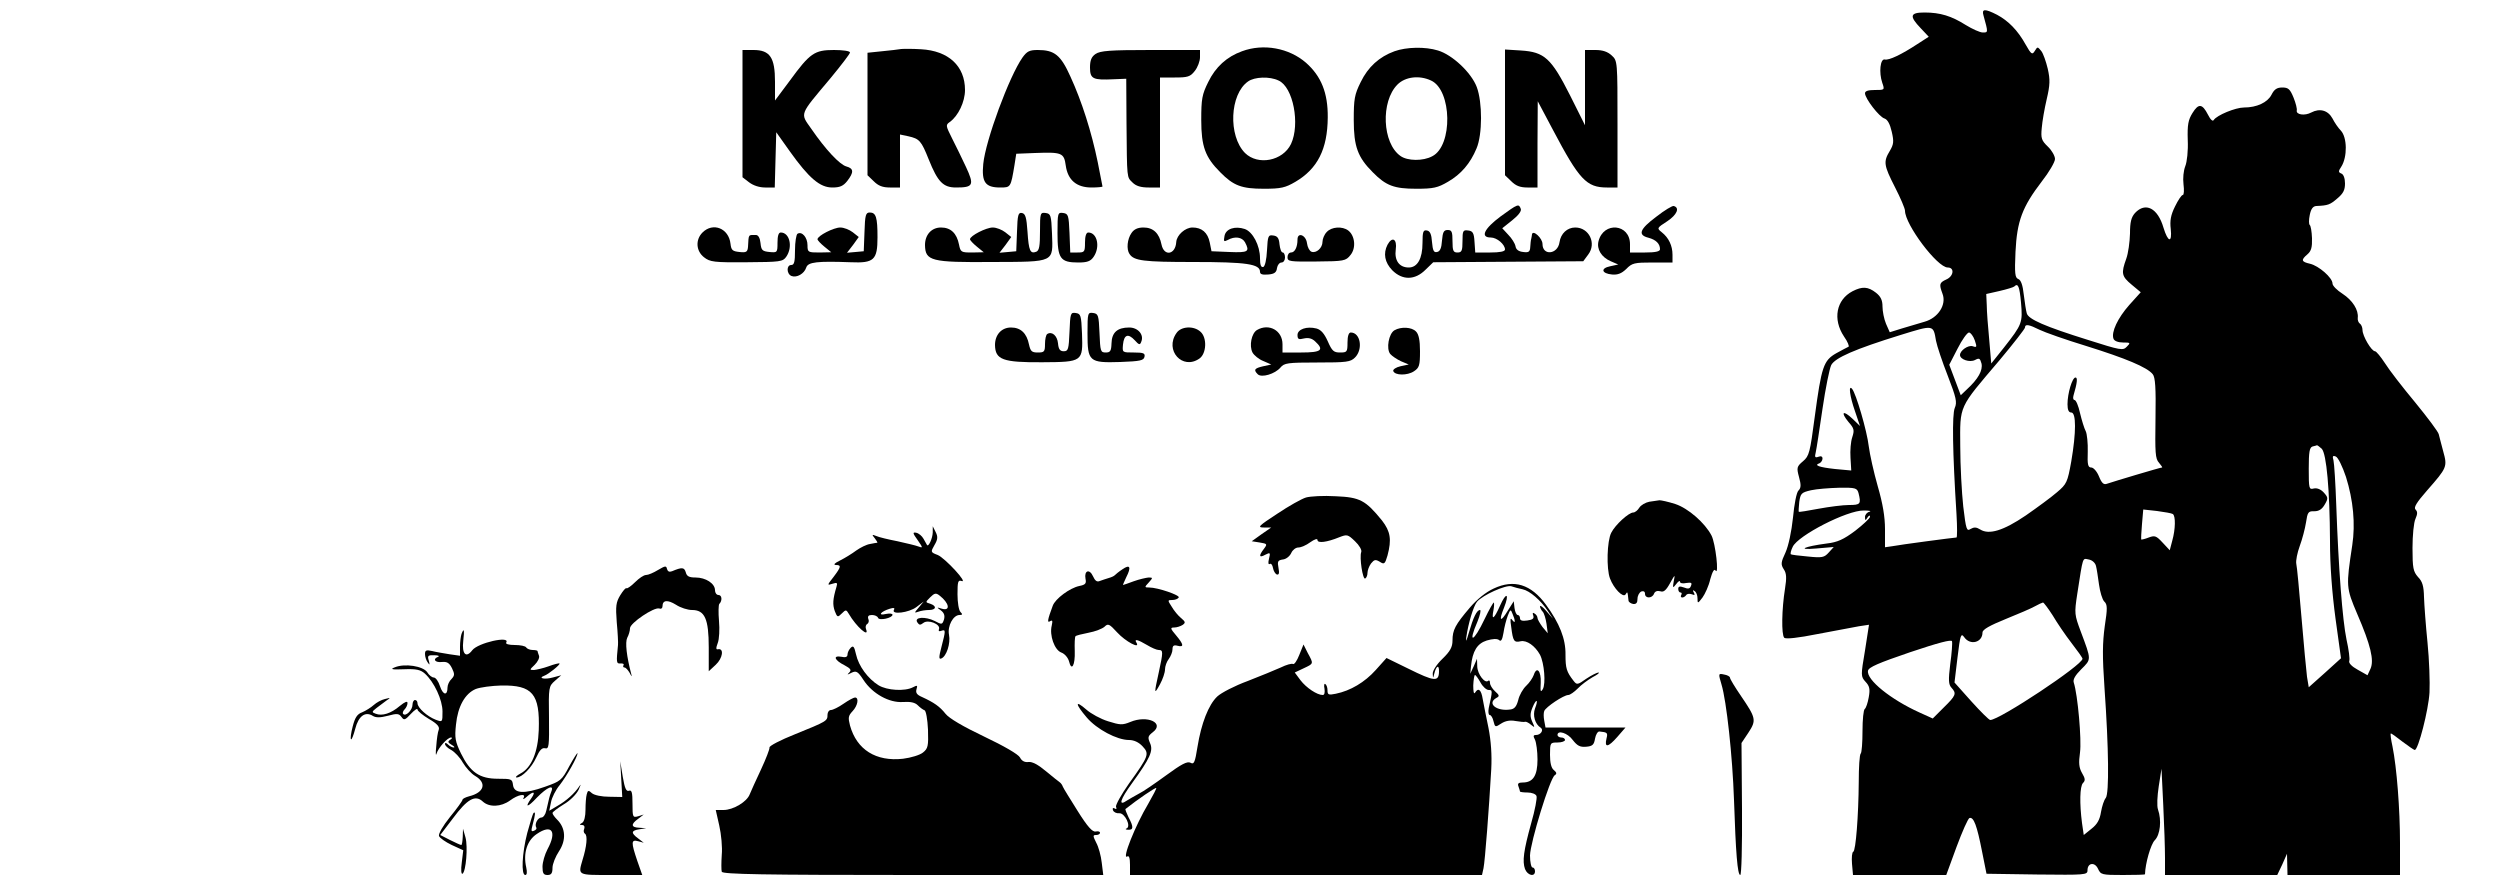 <?xml version="1.0" standalone="no"?>
<!DOCTYPE svg PUBLIC "-//W3C//DTD SVG 20010904//EN"
 "http://www.w3.org/TR/2001/REC-SVG-20010904/DTD/svg10.dtd">
<svg version="1.0" xmlns="http://www.w3.org/2000/svg"
 width="1000pt" height="350pt" viewBox="0 0 1000 350"
 preserveAspectRatio="xMidYMid meet">
<g transform="translate(0,350) scale(0.1,-0.1)"
fill="#000000" stroke="none">
<path d="M7934 3438 c19 -69 19 -68 -3 -68 -11 0 -42 14 -68 30 -57 36 -102
50 -165 50 -58 0 -62 -14 -15 -63 l32 -34 -45 -29 c-64 -42 -114 -66 -131 -62
-18 4 -24 -52 -10 -93 10 -29 10 -29 -30 -29 -26 0 -39 -4 -39 -13 0 -21 57
-95 78 -101 12 -4 22 -22 29 -53 9 -39 8 -50 -8 -77 -26 -43 -24 -57 21 -145
22 -43 40 -85 40 -94 0 -55 129 -227 171 -227 28 0 24 -35 -6 -48 -28 -13 -29
-19 -15 -57 17 -44 -18 -97 -72 -112 -23 -7 -65 -19 -91 -27 l-48 -15 -15 34
c-8 19 -14 50 -14 69 0 25 -7 40 -26 55 -32 25 -55 26 -94 6 -65 -34 -80 -112
-34 -181 15 -21 22 -40 18 -41 -5 -2 -27 -14 -49 -26 -51 -29 -59 -53 -86
-254 -19 -143 -22 -157 -47 -178 -25 -21 -26 -26 -16 -63 9 -32 8 -44 -2 -54
-8 -7 -17 -55 -22 -108 -6 -57 -18 -113 -30 -140 -19 -40 -19 -48 -7 -67 11
-16 12 -34 5 -78 -13 -80 -15 -184 -3 -196 6 -6 54 -1 134 15 68 13 142 27
165 31 l40 6 -16 -103 c-17 -100 -17 -104 2 -125 16 -17 19 -29 13 -62 -4 -23
-11 -43 -16 -47 -5 -3 -9 -42 -9 -88 0 -45 -3 -86 -7 -90 -5 -4 -8 -56 -8
-114 -1 -135 -12 -276 -22 -279 -5 -2 -7 -23 -5 -48 l4 -45 187 0 186 0 41
112 c23 62 46 114 52 116 17 5 30 -31 50 -133 l18 -90 202 -3 c193 -2 202 -2
202 17 0 30 29 34 42 6 11 -24 15 -25 100 -25 48 0 88 1 88 3 1 43 23 120 39
136 22 22 28 80 13 123 -5 13 -3 54 3 93 l11 70 7 -145 c4 -80 7 -175 7 -212
l0 -68 225 0 224 0 20 42 19 43 1 -42 1 -43 225 0 225 0 0 129 c0 134 -13 301
-30 385 -6 27 -9 50 -7 52 1 2 22 -13 46 -32 24 -18 47 -34 50 -34 14 0 55
160 59 230 2 41 -1 131 -8 200 -7 69 -13 151 -14 182 -1 43 -6 62 -24 80 -19
22 -22 35 -22 116 0 50 5 103 12 117 8 19 9 28 0 37 -8 8 4 28 47 77 79 90 81
94 64 155 -7 28 -16 59 -18 69 -2 10 -45 67 -94 127 -50 60 -105 131 -121 157
-17 26 -35 48 -40 48 -14 0 -50 61 -50 85 0 10 -5 22 -10 25 -6 4 -10 14 -9
23 4 32 -21 71 -61 97 -22 14 -40 32 -40 41 0 23 -55 71 -90 79 -35 8 -37 15
-10 38 15 13 19 28 18 64 -1 27 -5 50 -9 53 -4 3 -4 21 0 40 5 25 13 35 26 36
47 2 55 5 84 30 24 20 31 34 31 60 0 21 -6 37 -15 40 -12 5 -12 9 0 27 25 39
24 118 -2 145 -10 10 -25 32 -33 48 -18 33 -51 42 -85 24 -26 -14 -61 -9 -58
8 2 6 -4 30 -13 52 -14 34 -21 40 -45 40 -21 0 -32 -7 -43 -29 -16 -31 -59
-51 -110 -51 -34 0 -109 -31 -121 -50 -4 -7 -13 1 -23 21 -23 45 -38 46 -62 7
-17 -27 -21 -47 -19 -108 2 -43 -3 -88 -10 -105 -7 -18 -10 -48 -7 -72 3 -24
2 -43 -3 -43 -5 0 -19 -21 -31 -46 -17 -34 -21 -57 -17 -90 6 -57 -11 -54 -29
5 -23 79 -72 104 -114 59 -15 -17 -20 -36 -20 -82 -1 -34 -7 -79 -15 -101 -21
-58 -19 -70 22 -104 l36 -30 -46 -51 c-46 -52 -73 -109 -63 -135 3 -9 19 -15
38 -15 30 0 31 -1 15 -17 -15 -16 -25 -14 -154 27 -173 54 -240 83 -246 107
-3 10 -8 43 -12 75 -4 37 -11 58 -22 62 -13 5 -15 22 -11 109 6 123 27 179
105 281 29 37 53 78 53 90 0 12 -13 35 -29 50 -25 24 -28 33 -24 74 2 26 11
78 20 116 13 56 14 77 4 121 -7 29 -18 61 -26 71 -15 18 -15 18 -26 0 -10 -16
-14 -14 -36 25 -32 58 -70 96 -115 120 -49 25 -62 24 -54 -3z m150 -1148 c7
-81 5 -87 -68 -180 l-51 -64 -8 94 c-5 52 -10 115 -10 140 l-2 44 53 12 c30 7
56 15 59 18 15 15 21 1 27 -64z m-340 -153 c4 -21 25 -84 47 -140 34 -88 38
-106 28 -129 -11 -27 -9 -173 7 -425 3 -51 3 -93 0 -93 -8 0 -228 -29 -258
-35 l-28 -4 0 72 c0 50 -9 103 -29 172 -16 56 -32 128 -36 160 -7 61 -51 212
-67 230 -15 17 -9 -30 12 -90 l20 -59 -30 29 c-38 36 -49 27 -16 -13 23 -26
24 -33 15 -61 -6 -17 -9 -54 -7 -82 l3 -51 -65 6 c-64 7 -86 15 -62 23 6 3 12
11 12 19 0 8 -6 11 -16 7 -14 -5 -16 -2 -11 18 3 13 15 91 27 174 12 82 28
161 35 175 16 29 93 63 277 120 133 41 131 42 142 -23z m414 44 c20 -10 105
-40 187 -65 157 -49 244 -85 266 -113 10 -12 13 -54 11 -176 -2 -138 -1 -162
14 -178 9 -11 15 -19 12 -19 -7 0 -197 -57 -220 -65 -13 -5 -21 2 -32 29 -8
20 -22 36 -31 36 -13 0 -16 11 -14 63 1 34 -3 72 -8 82 -6 11 -16 44 -23 73
-6 28 -16 52 -22 52 -5 0 -7 8 -4 18 15 51 17 72 8 72 -13 0 -32 -63 -32 -107
0 -23 5 -33 15 -33 20 0 20 -79 0 -196 -15 -83 -18 -90 -57 -123 -23 -20 -79
-61 -125 -93 -90 -61 -147 -78 -182 -56 -16 10 -25 10 -39 2 -15 -10 -18 -3
-29 90 -6 55 -12 164 -12 241 -1 166 -8 150 157 344 56 67 102 126 102 131 0
15 16 12 58 -9z m-259 -42 c9 -27 9 -30 -8 -24 -18 6 -51 -17 -51 -35 0 -18
39 -31 60 -20 17 9 20 7 26 -14 6 -27 -13 -62 -59 -104 l-24 -23 -23 61 -23
61 33 64 c18 36 39 65 46 65 6 0 17 -14 23 -31z m1388 -434 c19 -20 32 -164
33 -370 0 -98 8 -205 22 -309 l22 -159 -64 -58 -65 -58 -7 42 c-3 23 -13 130
-22 237 -9 107 -18 204 -21 216 -2 11 4 43 14 70 10 27 21 69 25 94 6 41 9 46
33 45 19 0 31 8 42 27 14 24 14 28 -4 48 -12 13 -27 19 -40 16 -19 -5 -20 -1
-20 79 0 67 3 85 15 89 8 2 16 4 18 5 2 0 10 -6 19 -14z m97 -113 c29 -93 38
-187 25 -273 -25 -165 -25 -169 20 -275 54 -125 68 -185 53 -219 l-12 -26 -39
22 c-24 13 -37 27 -34 35 3 8 -2 46 -11 86 -16 77 -32 282 -41 538 -3 85 -8
165 -11 178 -5 17 -3 21 9 16 9 -3 27 -40 41 -82z m-1950 -64 c11 -44 8 -48
-38 -48 -24 0 -79 -7 -122 -15 -43 -8 -78 -14 -79 -12 -1 1 0 19 2 39 5 34 8
38 47 47 22 5 73 9 112 10 66 1 72 -1 78 -21z m44 -75 c-10 -2 -18 -12 -18
-21 0 -15 2 -15 10 -2 6 9 10 10 10 3 0 -6 -27 -31 -59 -56 -47 -35 -71 -46
-114 -51 -91 -12 -123 -27 -42 -20 l70 6 -20 -22 c-18 -20 -26 -22 -84 -16
-35 3 -66 7 -68 9 -2 3 1 16 8 30 21 45 217 146 284 145 22 0 32 -2 23 -5z
m1213 -9 c12 -7 11 -61 -2 -107 l-10 -38 -29 31 c-25 27 -31 29 -55 20 -15 -6
-29 -9 -30 -8 -1 2 0 29 3 62 l5 58 55 -6 c30 -4 59 -9 63 -12z m-307 -208 c3
-11 8 -45 12 -74 4 -29 13 -60 21 -68 13 -12 13 -27 2 -99 -9 -66 -10 -119 -1
-247 17 -242 19 -422 5 -440 -7 -8 -15 -33 -19 -56 -5 -31 -15 -49 -38 -67
l-31 -25 -7 48 c-10 77 -9 147 4 160 10 10 9 18 -4 40 -12 21 -14 40 -8 82 7
50 -9 231 -25 280 -4 12 6 29 30 53 41 41 41 36 -2 151 -25 67 -26 72 -14 150
24 154 20 143 46 138 13 -2 26 -13 29 -26z m-173 -198 c17 -29 51 -79 75 -110
24 -31 44 -59 44 -63 0 -25 -332 -245 -369 -245 -5 0 -39 34 -76 75 l-67 75
12 100 c11 92 14 99 27 81 24 -34 73 -21 73 19 0 12 29 28 93 54 50 20 103 43
117 51 14 8 28 14 32 15 3 0 21 -24 39 -52z m-410 -194 c-8 -65 -7 -82 5 -95
21 -23 18 -31 -31 -79 l-44 -44 -53 24 c-115 52 -213 131 -206 167 2 14 42 31
168 74 113 38 166 52 168 44 2 -7 -1 -48 -7 -91z"/>
<path d="M3605 3304 c-11 -2 -46 -6 -77 -9 l-58 -6 0 -245 0 -245 25 -24 c18
-18 35 -25 65 -25 l40 0 0 106 0 106 33 -7 c45 -10 52 -18 82 -93 36 -90 58
-112 109 -112 69 0 74 9 40 82 -16 34 -41 86 -56 115 -25 50 -26 53 -9 65 34
24 61 81 61 128 0 96 -66 157 -176 163 -32 2 -68 2 -79 1z"/>
<path d="M4968 3295 c-61 -22 -106 -63 -135 -123 -25 -50 -28 -68 -28 -152 0
-106 16 -149 76 -209 53 -54 86 -66 174 -66 69 0 86 4 127 28 88 52 128 130
129 257 1 98 -26 165 -87 219 -68 59 -170 78 -256 46z m146 -117 c59 -26 87
-175 50 -254 -33 -68 -132 -87 -184 -36 -68 69 -61 235 12 286 26 19 87 21
122 4z"/>
<path d="M5578 3295 c-61 -22 -106 -63 -135 -123 -25 -50 -28 -68 -28 -152 0
-106 16 -149 76 -209 53 -54 86 -66 174 -66 69 0 86 4 127 28 52 30 89 73 114
133 24 56 24 185 1 246 -22 58 -98 129 -155 146 -51 16 -127 14 -174 -3z m146
-117 c84 -38 88 -261 5 -303 -37 -20 -99 -19 -127 1 -73 51 -80 218 -12 286
31 31 87 38 134 16z"/>
<path d="M2970 3046 l0 -255 26 -20 c17 -13 41 -21 65 -21 l38 0 3 111 3 110
54 -76 c77 -108 121 -145 170 -145 31 0 44 6 60 26 27 35 26 50 -3 58 -27 7
-84 68 -141 151 -45 64 -49 52 76 201 43 52 79 99 79 104 0 6 -28 10 -64 10
-78 0 -96 -12 -177 -123 l-59 -79 0 75 c0 97 -20 127 -86 127 l-44 0 0 -254z"/>
<path d="M4090 3270 c-53 -75 -148 -332 -157 -426 -7 -73 8 -94 68 -94 42 0
42 0 57 90 l7 45 75 3 c107 4 116 1 123 -50 8 -58 43 -88 103 -88 24 0 44 2
44 4 0 2 -9 46 -19 97 -25 122 -64 244 -109 342 -39 87 -64 107 -131 107 -33
0 -43 -5 -61 -30z"/>
<path d="M4382 3284 c-16 -11 -22 -25 -22 -54 0 -46 12 -51 95 -47 l50 2 1
-175 c2 -230 1 -217 24 -240 14 -14 33 -20 65 -20 l45 0 0 220 0 220 59 0 c52
0 62 3 80 26 12 15 21 40 21 55 l0 29 -198 0 c-163 0 -201 -3 -220 -16z"/>
<path d="M6020 3051 l0 -252 25 -24 c18 -18 35 -25 65 -25 l40 0 0 173 1 172
61 -115 c105 -199 134 -230 216 -230 l42 0 0 253 c0 252 0 254 -23 275 -16 15
-36 22 -65 22 l-42 0 0 -151 0 -150 -60 120 c-75 148 -102 173 -196 179 l-64
4 0 -251z"/>
<path d="M6002 2634 c-66 -49 -82 -84 -39 -84 25 0 57 -28 57 -48 0 -8 -21
-12 -59 -12 l-60 0 -3 43 c-2 35 -7 43 -25 45 -21 3 -23 -1 -23 -42 0 -39 -3
-46 -20 -46 -17 0 -20 7 -20 45 0 38 -3 45 -19 45 -16 0 -20 -8 -23 -42 -2
-31 -8 -44 -20 -46 -13 -3 -17 6 -20 40 -2 31 -8 44 -20 46 -15 3 -18 -4 -18
-50 0 -62 -20 -98 -55 -98 -38 0 -58 28 -52 72 6 42 -14 54 -33 19 -18 -35
-11 -71 19 -102 41 -41 91 -40 133 2 l31 30 300 2 300 2 20 27 c34 45 3 108
-52 108 -32 0 -58 -24 -63 -59 -7 -49 -68 -55 -68 -7 0 23 -38 58 -42 39 0 -4
-2 -12 -3 -18 -2 -5 -3 -20 -4 -33 -1 -19 -6 -23 -28 -20 -19 2 -29 10 -31 23
-2 11 -15 32 -29 46 l-24 26 40 32 c25 20 38 37 34 46 -8 21 -11 20 -81 -31z"/>
<path d="M6625 2633 c-67 -50 -75 -73 -31 -84 30 -8 46 -24 46 -46 0 -9 -19
-13 -60 -13 l-60 0 0 33 c0 82 -106 92 -126 12 -8 -32 12 -64 49 -80 l30 -13
-32 -7 c-40 -8 -35 -29 7 -33 23 -2 38 4 57 22 23 24 33 26 105 26 l80 0 0 31
c0 36 -15 68 -43 90 -20 16 -20 17 22 44 39 26 51 54 26 61 -5 2 -37 -17 -70
-43z"/>
<path d="M3458 2573 l-3 -78 -33 -3 -34 -3 24 31 23 32 -24 19 c-13 10 -35 19
-50 19 -26 0 -91 -33 -91 -47 0 -4 12 -17 28 -30 l27 -22 -47 -1 c-46 0 -48 1
-48 29 0 31 -22 57 -40 46 -5 -3 -10 -33 -10 -66 0 -46 -3 -59 -15 -59 -20 0
-19 -36 1 -44 21 -8 51 9 59 34 7 22 44 26 178 21 93 -4 107 9 107 100 0 80
-6 99 -31 99 -16 0 -19 -10 -21 -77z"/>
<path d="M4068 2573 l-3 -78 -33 -3 -34 -3 24 31 23 32 -24 19 c-13 10 -35 19
-50 19 -26 0 -91 -33 -91 -47 0 -4 12 -17 28 -30 l27 -22 -46 -1 c-44 0 -47 1
-53 32 -9 45 -33 68 -72 68 -38 0 -64 -29 -64 -70 1 -64 24 -70 269 -68 253 1
243 -3 239 114 -3 73 -5 79 -25 82 -22 3 -23 0 -23 -73 0 -59 -3 -77 -15 -82
-24 -9 -30 3 -35 80 -4 57 -8 72 -22 75 -15 3 -18 -7 -20 -75z"/>
<path d="M4230 2567 c0 -101 11 -117 83 -117 36 0 49 5 61 22 28 40 15 98 -21
98 -8 0 -13 -14 -13 -40 0 -38 -2 -40 -30 -40 l-29 0 -3 78 c-3 71 -5 77 -25
80 -22 3 -23 1 -23 -81z"/>
<path d="M2810 2570 c-29 -29 -26 -74 6 -99 24 -19 40 -21 170 -20 135 1 145
2 159 22 27 39 14 97 -22 97 -9 0 -13 -14 -13 -41 0 -39 -1 -40 -32 -37 -29 3
-33 7 -36 36 -2 20 -9 32 -18 32 -32 0 -29 5 -32 -48 -2 -20 -7 -23 -34 -20
-28 3 -33 7 -36 33 -7 62 -70 87 -112 45z"/>
<path d="M4526 2568 c-17 -24 -21 -65 -8 -84 18 -27 55 -32 256 -32 212 0 266
-8 266 -39 0 -10 9 -13 33 -11 24 2 33 8 35 26 2 12 10 22 18 22 8 0 14 9 14
20 0 11 -4 20 -9 20 -6 0 -11 15 -13 33 -2 24 -8 33 -25 35 -20 3 -22 -1 -25
-59 -2 -39 -8 -64 -15 -67 -9 -2 -13 8 -13 35 0 51 -29 106 -61 117 -39 13
-76 1 -81 -28 -4 -22 -3 -24 13 -16 28 16 57 12 69 -9 20 -38 13 -42 -62 -39
l-72 3 -7 35 c-8 40 -32 60 -69 60 -29 0 -63 -30 -65 -58 -3 -51 -49 -59 -59
-10 -9 45 -33 68 -72 68 -23 0 -38 -7 -48 -22z"/>
<path d="M5307 2572 c-10 -10 -17 -28 -17 -39 0 -25 -25 -47 -44 -40 -8 3 -16
18 -18 34 -4 33 -38 46 -38 15 0 -31 -11 -52 -26 -52 -8 0 -14 -8 -14 -19 0
-17 9 -18 116 -17 110 1 117 2 136 26 23 28 18 77 -9 98 -24 18 -67 15 -86 -6z"/>
<path d="M4278 2173 c-3 -70 -5 -78 -23 -78 -15 0 -21 8 -23 32 -3 30 -24 49
-43 37 -5 -3 -9 -21 -9 -40 0 -31 -3 -34 -29 -34 -24 0 -29 5 -35 32 -9 45
-33 68 -72 68 -38 0 -64 -29 -64 -70 1 -59 31 -70 189 -69 162 1 163 2 159
115 -3 73 -5 79 -25 82 -21 3 -22 -1 -25 -75z"/>
<path d="M4350 2167 c0 -113 6 -119 131 -115 80 3 94 6 97 21 3 14 -4 17 -43
17 -46 0 -46 0 -43 32 4 39 20 46 47 17 17 -19 21 -20 26 -6 12 28 -13 57 -48
57 -48 0 -70 -20 -71 -64 -1 -30 -5 -36 -23 -36 -21 0 -22 5 -25 78 -3 71 -5
77 -25 80 -22 3 -23 1 -23 -81z"/>
<path d="M4706 2168 c-49 -69 24 -150 92 -102 28 20 31 83 4 107 -27 25 -78
22 -96 -5z"/>
<path d="M5028 2180 c-22 -13 -32 -63 -18 -90 6 -11 25 -27 43 -34 l32 -14
-32 -7 c-35 -8 -40 -14 -22 -32 15 -15 69 1 91 27 15 18 28 20 147 20 118 0
133 2 151 20 33 33 22 100 -17 100 -8 0 -13 -14 -13 -40 0 -38 -2 -40 -30 -40
-25 0 -32 6 -49 45 -14 31 -27 46 -45 51 -39 10 -76 -3 -76 -26 0 -17 5 -19
25 -14 18 4 32 1 45 -11 38 -35 26 -45 -55 -45 l-75 0 0 33 c0 55 -54 85 -102
57z"/>
<path d="M5578 2179 c-23 -13 -34 -74 -17 -95 7 -8 26 -21 43 -29 l31 -13 -33
-7 c-18 -4 -31 -13 -29 -19 6 -18 56 -19 83 -1 21 14 24 23 24 80 0 44 -5 68
-16 79 -17 18 -60 20 -86 5z"/>
<path d="M5224 1510 c-17 -5 -69 -34 -115 -65 -75 -49 -81 -55 -54 -55 l30 0
-39 -27 -39 -28 32 -5 c30 -5 31 -6 17 -25 -22 -28 -20 -38 5 -24 20 10 21 9
15 -16 -4 -16 -3 -24 3 -21 5 4 11 -4 13 -16 2 -12 9 -23 15 -26 9 -2 11 5 7
26 -5 26 -3 31 17 34 13 1 28 13 34 26 5 12 18 22 28 22 11 0 32 9 48 21 17
12 29 16 29 9 0 -14 38 -9 87 11 31 12 34 12 63 -16 17 -16 28 -35 25 -43 -8
-21 6 -113 16 -106 5 3 9 13 9 23 0 9 6 26 14 37 13 16 18 17 35 7 18 -12 21
-9 31 25 17 64 12 96 -22 140 -66 81 -88 93 -185 97 -48 3 -102 0 -119 -5z"/>
<path d="M6597 1493 c-15 -3 -33 -13 -40 -24 -6 -10 -17 -19 -24 -19 -18 0
-72 -49 -88 -81 -17 -32 -20 -144 -5 -183 15 -40 52 -78 62 -64 8 13 8 14 12
-24 0 -6 9 -12 19 -14 12 -1 17 5 17 21 0 12 7 25 15 29 9 3 15 0 15 -9 0 -20
29 -19 36 0 4 10 13 13 25 10 13 -5 23 3 39 32 20 36 21 37 15 8 -5 -28 -4
-29 10 -11 8 11 15 15 15 9 0 -6 11 -8 25 -5 20 3 24 1 19 -11 -4 -12 -11 -14
-28 -7 -17 6 -23 5 -23 -6 0 -8 4 -14 9 -14 5 0 6 -4 3 -10 -3 -5 -2 -10 4
-10 5 0 12 4 16 10 3 5 13 6 22 3 12 -5 14 -3 8 7 -5 9 -4 11 3 6 7 -4 12 -17
12 -29 0 -22 1 -22 20 3 10 14 25 46 31 73 9 32 16 43 21 35 15 -22 0 109 -16
140 -26 50 -93 109 -145 126 -28 9 -56 15 -63 15 -7 -1 -26 -4 -41 -6z"/>
<path d="M3731 1370 c-1 -24 -17 -59 -23 -50 -2 3 -8 14 -14 25 -6 11 -19 22
-29 24 -15 3 -15 -1 6 -30 21 -30 21 -32 3 -25 -10 4 -48 13 -84 21 -36 7 -74
16 -85 21 -18 7 -18 6 -6 -9 7 -9 12 -17 10 -18 -2 0 -15 -2 -29 -5 -14 -2
-38 -14 -55 -26 -16 -12 -45 -30 -65 -40 -21 -10 -28 -17 -17 -18 23 0 22 -7
-9 -48 -26 -33 -26 -34 -4 -27 18 6 21 4 16 -12 -15 -50 -16 -71 -7 -97 10
-26 12 -26 28 -10 16 16 18 16 28 -1 30 -52 84 -99 69 -61 -3 8 -1 17 5 20 6
4 8 13 4 21 -3 10 1 15 15 15 11 0 22 -5 24 -11 4 -13 58 -1 58 12 0 5 -12 6
-27 3 -34 -8 -20 10 16 21 16 5 21 4 17 -4 -13 -21 60 -12 90 11 l29 22 -20
-24 c-18 -21 -19 -23 -2 -17 10 4 30 7 43 7 29 0 32 16 5 25 -20 6 -20 6 0 26
17 17 23 18 37 7 39 -30 45 -63 10 -53 -22 7 -22 6 -4 -7 13 -10 16 -21 12
-36 -7 -21 -9 -21 -37 -6 -38 19 -83 16 -70 -5 8 -12 12 -12 24 -3 19 16 70
-5 63 -24 -3 -8 0 -11 10 -7 17 6 17 1 0 -64 -11 -42 -11 -51 -1 -47 21 8 38
61 31 95 -7 35 17 79 42 79 12 0 13 3 4 12 -7 7 -12 38 -12 71 0 50 2 58 16
53 29 -11 -65 91 -95 104 -29 11 -29 12 -13 40 13 22 14 33 5 51 l-12 24 0
-25z"/>
<path d="M2632 1220 c-18 -11 -39 -20 -48 -20 -9 0 -28 -13 -44 -29 -16 -16
-31 -26 -34 -24 -3 3 -14 -10 -25 -28 -17 -28 -19 -43 -14 -108 4 -42 6 -83 5
-91 -7 -70 -7 -75 10 -74 10 1 15 -2 12 -7 -3 -5 -1 -9 4 -9 5 0 14 -10 21
-22 6 -13 10 -16 7 -8 -20 75 -26 131 -17 149 6 11 11 28 11 38 0 21 97 86
117 79 7 -3 13 1 13 9 0 25 20 27 54 6 18 -12 47 -21 64 -21 51 0 67 -35 67
-150 l0 -95 28 26 c28 26 34 67 9 62 -8 -2 -9 4 -1 25 6 15 8 55 5 88 -3 34
-2 64 1 68 13 13 11 36 -3 36 -8 0 -14 9 -14 19 0 27 -37 51 -78 51 -26 0 -35
5 -39 21 -6 20 -15 21 -55 4 -11 -4 -17 -1 -20 9 -3 14 -7 13 -36 -4z"/>
<path d="M4490 1223 c-14 -9 -27 -20 -30 -23 -3 -4 -14 -9 -25 -12 -11 -3 -27
-9 -36 -12 -11 -5 -19 1 -27 19 -14 31 -36 23 -30 -10 4 -19 0 -24 -25 -29
-38 -8 -96 -51 -106 -79 -21 -56 -23 -70 -11 -62 10 6 11 2 7 -17 -10 -39 11
-98 38 -108 14 -5 27 -21 31 -35 10 -42 25 -17 23 41 -1 30 0 56 3 59 2 3 26
9 52 14 27 5 55 16 64 24 14 14 19 12 51 -23 33 -36 93 -68 77 -41 -11 17 5
13 42 -9 18 -11 39 -20 47 -20 18 0 18 -7 0 -90 -19 -86 -19 -91 5 -47 11 20
20 47 20 59 0 13 7 32 15 42 8 11 15 28 15 39 0 14 5 18 20 14 27 -7 25 5 -6
42 -23 27 -24 31 -7 31 10 0 25 5 33 10 13 9 12 13 -6 28 -11 9 -28 29 -37 45
-17 26 -17 27 2 27 11 0 22 4 26 10 6 9 -84 40 -118 40 -19 0 -20 1 -2 20 17
19 17 20 -1 20 -10 -1 -37 -7 -59 -15 -22 -8 -41 -15 -43 -15 -1 0 5 14 13 31
21 41 15 53 -15 32z"/>
<path d="M5975 1146 c-31 -14 -67 -43 -96 -77 -58 -68 -69 -89 -69 -131 0 -26
-9 -43 -40 -73 -23 -22 -40 -48 -39 -60 1 -20 1 -20 6 0 8 33 20 38 19 8 -1
-41 -19 -39 -122 12 l-88 43 -43 -48 c-44 -49 -101 -83 -160 -95 -29 -6 -33
-4 -33 14 0 11 -4 22 -9 25 -4 3 -6 -6 -3 -19 2 -15 0 -25 -7 -25 -23 0 -66
29 -89 59 l-23 31 36 17 c40 19 40 17 16 61 l-17 34 -17 -42 c-9 -23 -20 -39
-25 -36 -5 3 -27 -3 -49 -14 -22 -10 -81 -34 -132 -54 -52 -19 -106 -47 -122
-62 -35 -33 -64 -108 -79 -201 -10 -63 -14 -72 -28 -64 -13 7 -37 -6 -97 -50
-44 -32 -93 -66 -110 -74 -16 -9 -38 -21 -47 -27 -36 -25 -28 3 20 69 73 101
86 130 72 161 -10 23 -8 28 11 43 49 37 -22 70 -90 41 -32 -13 -41 -12 -89 3
-29 9 -68 30 -87 47 -46 40 -45 23 2 -32 40 -47 121 -90 169 -90 20 0 39 -9
54 -25 28 -30 26 -38 -54 -149 -31 -44 -54 -86 -52 -93 4 -9 1 -11 -5 -7 -7 4
-10 1 -7 -7 3 -8 14 -13 25 -12 22 2 49 -53 29 -61 -6 -2 -3 -5 7 -5 21 -1 22
11 1 50 -8 17 -14 32 -12 33 49 39 120 87 123 84 2 -1 -13 -30 -32 -63 -52
-87 -107 -225 -84 -211 7 5 11 -6 11 -33 l0 -41 704 0 704 0 6 27 c6 29 22
238 31 396 3 58 -1 113 -11 165 -9 42 -19 94 -23 115 -6 39 -18 48 -31 26 -5
-7 -7 6 -7 29 1 23 4 42 7 42 3 0 13 -14 22 -30 9 -17 24 -30 33 -30 15 0 16
-1 0 -72 -3 -16 -1 -28 4 -28 5 0 12 -11 15 -25 6 -24 7 -25 31 -9 17 11 36
14 57 10 18 -3 36 -5 39 -3 3 1 14 -4 23 -12 16 -13 16 -12 5 12 -9 20 -9 33
1 57 15 37 25 34 10 -4 -10 -27 0 -63 23 -77 13 -9 0 -29 -19 -29 -11 0 -12
-4 -4 -19 5 -11 10 -46 10 -79 0 -65 -18 -92 -59 -92 -17 0 -22 -4 -17 -16 3
-9 6 -18 6 -20 0 -2 14 -4 30 -4 17 0 33 -6 36 -14 3 -8 -6 -56 -21 -108 -31
-112 -36 -153 -25 -184 10 -26 40 -33 40 -9 0 8 -4 15 -10 15 -5 0 -10 21 -10
48 1 52 80 310 99 321 9 6 8 11 -4 21 -10 8 -15 29 -15 61 0 48 1 49 30 49 17
0 30 5 30 10 0 6 -7 10 -15 10 -8 0 -15 5 -15 10 0 21 41 8 61 -20 18 -23 29
-29 53 -27 26 2 32 8 36 32 3 17 11 30 18 29 31 -3 34 -5 28 -28 -9 -38 6 -36
43 6 l33 38 -160 0 -160 0 -5 27 c-3 15 -3 32 0 39 6 16 78 64 96 64 7 0 24
12 38 26 13 14 40 34 59 45 19 10 30 18 24 19 -6 0 -28 -11 -49 -25 -35 -25
-38 -25 -51 -8 -28 36 -32 50 -32 104 1 64 -24 126 -78 200 -60 82 -128 103
-209 65z m115 -3 c29 -6 73 -44 102 -88 l20 -30 -26 30 c-14 17 -26 25 -26 20
0 -6 5 -16 11 -22 5 -5 12 -27 15 -48 l5 -38 -21 25 c-11 15 -20 31 -20 36 0
6 -5 14 -12 18 -7 5 -9 2 -5 -8 4 -12 -2 -17 -24 -20 -20 -3 -29 0 -29 9 0 7
-4 13 -9 13 -5 0 -11 12 -13 28 l-3 27 -24 -38 c-29 -48 -37 -42 -15 12 23 58
9 65 -16 8 -24 -54 -35 -61 -26 -17 3 17 3 30 1 30 -2 0 -19 -29 -36 -65 -45
-95 -69 -103 -29 -11 10 25 15 46 10 46 -13 0 -27 -30 -45 -92 -9 -32 -13 -39
-10 -18 8 57 29 126 43 143 23 27 115 68 137 62 11 -4 31 -9 45 -12z m-31
-128 c0 -5 -4 -3 -10 5 -8 11 -9 4 -4 -29 7 -56 11 -62 38 -56 24 5 57 -18 77
-54 17 -33 24 -116 11 -138 -9 -14 -10 -9 -8 26 2 47 -16 68 -28 31 -4 -11
-17 -31 -30 -43 -13 -12 -28 -38 -32 -57 -7 -26 -15 -36 -32 -38 -55 -8 -94
24 -56 46 14 7 13 11 -5 27 -11 10 -20 25 -20 33 0 9 -3 12 -7 9 -13 -13 -43
26 -44 57 l-1 31 -13 -30 -14 -30 3 30 c6 61 25 91 63 103 24 7 41 8 49 2 8
-8 13 0 18 29 3 22 11 52 17 68 10 26 12 27 19 8 5 -11 9 -24 9 -30z"/>
<path d="M1846 964 c-3 -9 -6 -32 -6 -51 l0 -36 -42 6 c-24 4 -55 9 -70 13
-23 5 -28 3 -28 -12 0 -11 5 -26 11 -34 8 -12 9 -10 4 8 -6 19 -3 22 22 21 15
0 22 -3 16 -6 -24 -9 -13 -24 14 -21 21 2 30 -3 41 -25 11 -23 11 -29 -2 -43
-9 -8 -16 -24 -16 -34 0 -34 -18 -31 -30 5 -6 19 -17 35 -25 35 -7 0 -19 9
-26 21 -17 25 -90 36 -129 20 -21 -8 -14 -10 36 -8 49 2 66 -2 83 -17 38 -34
71 -106 71 -152 0 -43 0 -43 -27 -33 -34 13 -73 48 -73 66 0 7 -4 13 -10 13
-5 0 -10 -8 -10 -19 0 -21 -27 -48 -37 -37 -4 3 -1 12 5 18 7 7 12 18 12 26 0
9 -10 5 -31 -12 -35 -30 -71 -41 -96 -31 -17 6 -16 8 3 23 12 9 30 23 40 30
17 11 17 12 -6 6 -14 -3 -34 -14 -45 -24 -11 -10 -32 -23 -46 -29 -20 -7 -29
-21 -38 -56 -7 -26 -10 -50 -7 -52 3 -3 10 16 17 42 13 51 40 71 71 51 12 -7
29 -7 60 1 36 10 44 9 54 -5 10 -14 14 -13 38 13 14 15 26 23 26 17 0 -6 21
-23 46 -38 33 -19 43 -31 39 -43 -4 -9 -8 -38 -10 -66 -3 -27 -2 -41 1 -30 7
24 44 65 58 65 6 0 5 -4 -3 -9 -11 -7 -10 -11 5 -20 11 -6 14 -11 9 -11 -6 0
-16 5 -23 12 -7 7 -12 8 -12 2 0 -6 11 -17 25 -24 14 -8 35 -30 46 -50 12 -20
34 -45 50 -54 47 -28 36 -66 -24 -81 -15 -4 -27 -10 -27 -14 0 -4 -22 -35 -50
-69 -29 -36 -47 -68 -44 -76 3 -8 26 -24 51 -36 l46 -21 -6 -50 c-4 -28 -2
-47 3 -44 14 9 22 108 12 145 l-10 35 -1 -32 c-1 -18 -3 -33 -6 -33 -3 0 -23
9 -45 20 l-39 20 51 67 c57 77 89 95 119 67 26 -24 73 -22 109 4 32 24 66 30
54 10 -4 -7 2 -5 13 5 27 24 37 21 19 -5 -29 -40 -17 -40 22 2 41 42 70 54 57
23 -7 -18 -8 -23 -20 -76 -3 -15 -12 -27 -19 -27 -15 0 -29 -27 -21 -40 3 -4
-1 -10 -9 -13 -12 -5 -12 0 -5 26 10 37 12 53 3 45 -3 -4 -14 -39 -25 -80 -21
-81 -25 -168 -8 -168 7 0 8 11 4 30 -13 57 3 108 42 134 60 41 82 11 43 -61
-11 -21 -20 -52 -20 -70 0 -26 4 -33 20 -33 15 0 20 7 20 29 0 15 12 45 26 66
29 44 27 92 -7 126 -10 10 -19 22 -19 27 0 4 20 19 44 34 26 15 52 41 61 60 8
18 10 24 3 14 -19 -29 -52 -59 -89 -80 l-32 -19 7 34 c3 18 19 50 35 69 28 36
71 112 71 127 0 4 -15 -19 -33 -52 -30 -57 -35 -60 -97 -82 -84 -30 -124 -27
-128 7 -3 24 -6 25 -60 25 -74 0 -111 26 -148 101 -23 48 -26 62 -20 116 7 72
36 124 79 142 18 7 64 13 102 14 125 2 155 -33 150 -179 -3 -87 -29 -150 -73
-173 -15 -8 -22 -15 -16 -16 22 0 60 39 79 80 13 29 23 40 35 37 16 -4 17 8
16 122 -2 123 -1 126 24 148 l25 22 -34 -9 c-32 -9 -61 -3 -34 7 17 6 65 45
61 49 -2 2 -22 -3 -43 -11 -22 -8 -49 -14 -59 -15 -19 0 -18 1 3 21 12 12 20
28 17 36 -3 8 -6 17 -6 19 0 2 -9 4 -19 4 -11 0 -23 5 -26 10 -3 6 -24 10 -46
10 -24 0 -38 4 -34 10 17 28 -113 -1 -136 -31 -25 -33 -42 -15 -36 37 5 46 3
54 -7 28z"/>
<path d="M3403 909 c-7 -7 -13 -19 -13 -27 0 -10 -8 -13 -25 -9 -35 6 -27 -14
13 -34 24 -13 29 -19 19 -29 -10 -10 -8 -10 9 -1 19 9 25 6 48 -29 36 -55 103
-92 158 -88 30 2 48 -2 59 -13 9 -9 21 -18 27 -20 6 -2 12 -36 14 -78 2 -65 0
-75 -20 -91 -12 -10 -48 -21 -80 -25 -108 -12 -185 36 -212 133 -8 31 -7 39
10 57 21 22 27 55 10 55 -5 0 -26 -11 -46 -25 -20 -14 -43 -25 -50 -25 -8 0
-14 -9 -14 -19 0 -25 -2 -26 -130 -78 -58 -23 -104 -47 -102 -53 1 -6 -14 -45
-34 -88 -20 -42 -40 -87 -45 -99 -11 -30 -66 -63 -105 -63 l-31 0 14 -62 c8
-35 13 -88 10 -118 -2 -30 -2 -61 0 -67 4 -10 166 -13 765 -13 l761 0 -6 49
c-3 28 -13 64 -22 80 -14 28 -14 31 0 31 8 0 15 4 15 9 0 5 -8 7 -17 5 -13 -3
-33 19 -73 83 -30 48 -57 91 -59 97 -2 6 -7 13 -11 16 -5 3 -29 23 -56 45 -31
26 -55 39 -70 37 -15 -2 -27 4 -34 18 -7 13 -64 46 -144 84 -84 40 -140 73
-154 91 -23 29 -46 45 -94 67 -21 9 -26 17 -22 31 5 16 3 17 -14 8 -32 -17
-104 -13 -138 8 -42 26 -80 77 -90 124 -7 31 -11 36 -21 26z"/>
<path d="M6886 762 c20 -66 44 -286 50 -462 7 -211 14 -300 25 -300 5 0 8 114
7 264 l-2 264 28 42 c32 49 30 58 -30 146 -24 35 -44 68 -44 73 0 5 -11 11
-24 13 -23 5 -23 4 -10 -40z"/>
<path d="M2485 384 l4 -72 -52 1 c-30 0 -59 6 -69 14 -14 13 -17 12 -21 -4 -3
-10 -5 -38 -5 -62 0 -26 -5 -47 -13 -52 -12 -7 -12 -9 0 -9 7 0 11 -6 8 -15
-4 -8 -2 -17 3 -20 11 -7 7 -51 -10 -105 -18 -62 -21 -60 114 -60 l125 0 -20
57 c-25 74 -25 86 4 78 l22 -6 -22 17 c-30 22 -29 32 5 37 l27 4 -27 2 c-34 1
-36 14 -5 36 l22 17 -22 -7 c-22 -6 -23 -4 -23 50 0 45 -3 56 -14 52 -11 -4
-17 9 -25 56 l-10 62 4 -71z"/>
</g>
</svg>
